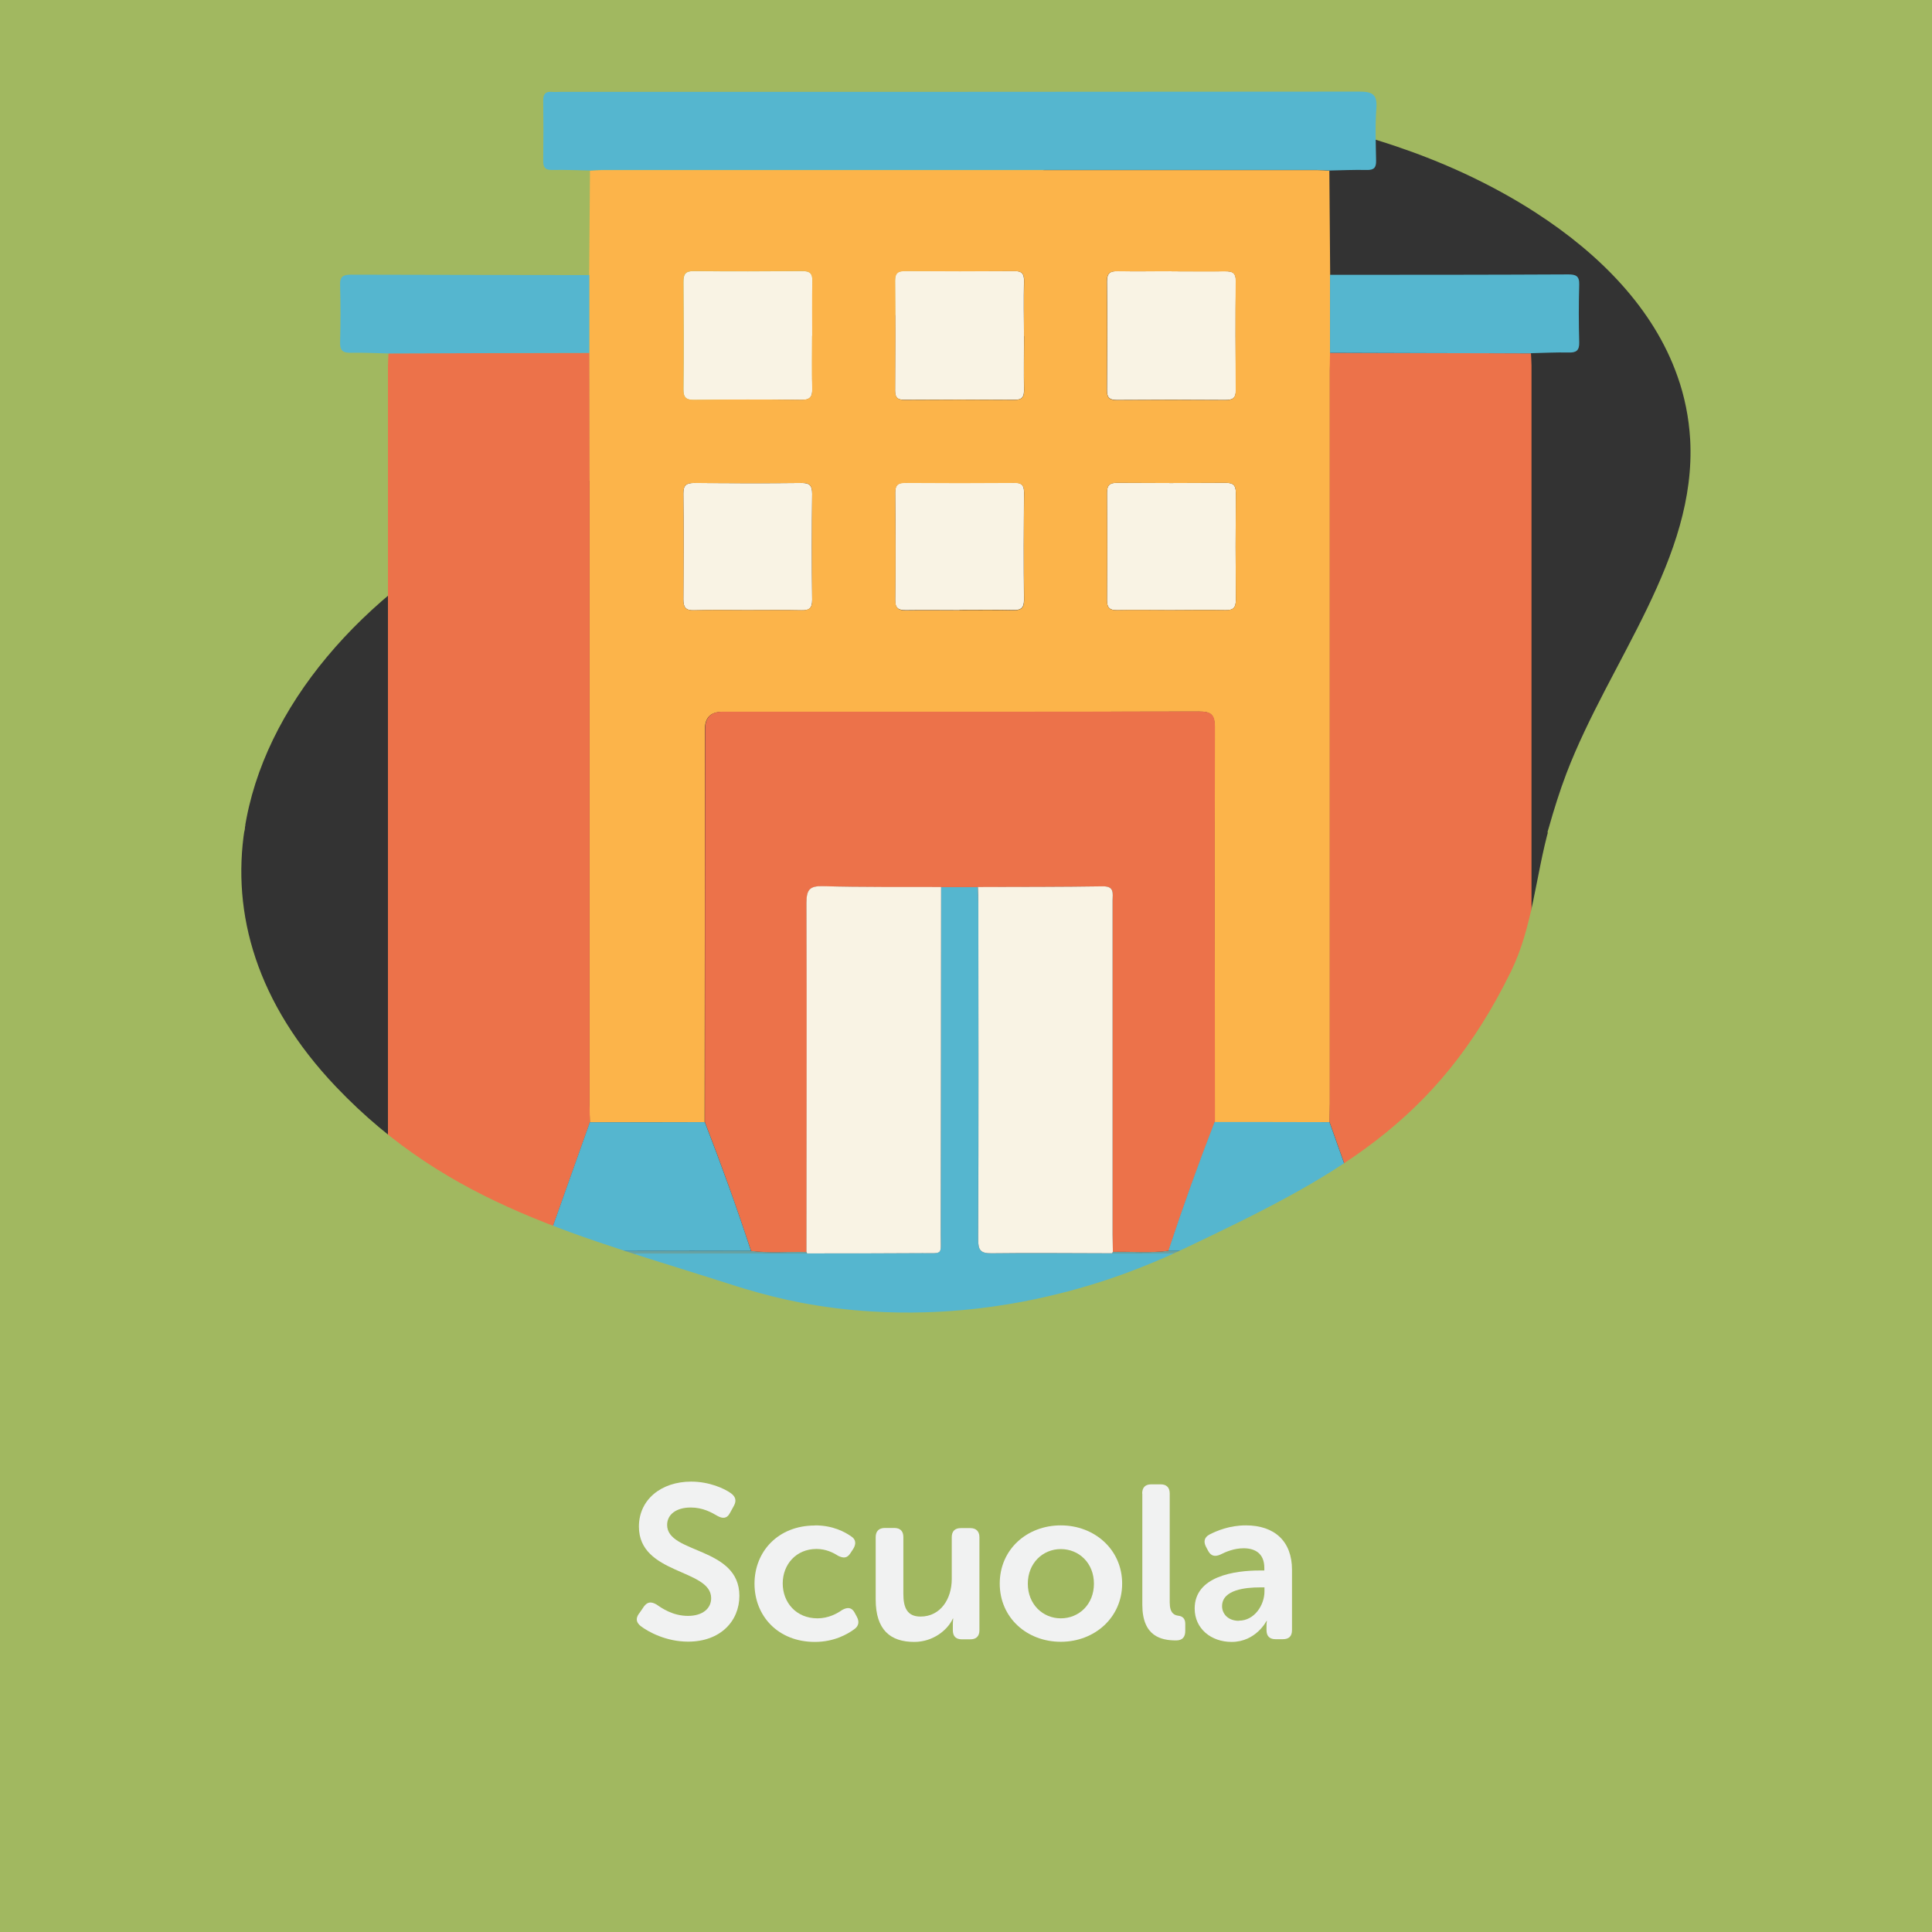 <?xml version="1.0" encoding="UTF-8"?>
<svg xmlns="http://www.w3.org/2000/svg" viewBox="0 0 141.73 141.73">
  <rect x="0" y="0" width="141.73" height="141.73" fill="#333333" stroke="none"/>
  <defs>
    <style>
      .cls-1 {
        fill: #f1f2f2;
      }

      .cls-2 {
        fill: #ec724a;
      }

      .cls-3 {
        fill: none;
      }

      .cls-4 {
        fill: #a1b860;
        stroke: #a1b860;
        stroke-miterlimit: 10;
        stroke-width: .5px;
      }

      .cls-5 {
        fill: #68a2a3;
      }

      .cls-6 {
        fill: #f9f3e4;
      }

      .cls-7 {
        fill: #55b6cf;
      }

      .cls-8 {
        fill: #fcb44a;
      }
    </style>
  </defs>
  <g id="Bottom_BGS" data-name="Bottom BGS">
    <path class="cls-4" d="M36.17,38.23c.31-.16.62-.32.94-.48,7.64-3.79,16.08-6.25,23.18-10.8,1.41-.9,2.76-1.88,4.04-2.97.55-.47,1.08-.95,1.61-1.45.01,0,.02-.01.03-.02,1.32-1.26,2.58-2.61,3.84-3.94.61-.65,1.21-1.29,1.82-1.93,2.54-2.62,5.18-5.06,8.45-6.62,6.92-3.31,15.14-1.97,22.4.47,1.66.56,3.34,1.22,4.99,1.98,1.83.85,3.63,1.82,5.31,2.91,4.79,3.09,8.76,7.15,10.51,12.13.27.75.48,1.52.64,2.31.16.78.26,1.59.31,2.41.48,8.83-5.94,16.35-9.1,24.61-.49,1.29-.9,2.61-1.28,3.94,9.3-1.09,18.59-2.44,27.85-3.99V0H0v57.72c5.89,1.21,11.79,2.22,17.7,3.05,1.4-9.06,8.69-17.4,18.47-22.54Z"/>
  </g>
  <g id="Elements">
    <g>
      <path class="cls-6" d="M59.58,24.64c0,1.28-.02,2.55.01,3.83.02.6-.12.88-.8.87-2.62-.04-5.24-.03-7.86,0-.59,0-.8-.17-.79-.78.03-2.62.02-5.24,0-7.86,0-.57.12-.82.76-.81,2.65.03,5.3.02,7.96,0,.55,0,.75.16.74.73-.03,1.34-.01,2.68-.01,4.03Z"/>
      <path class="cls-6" d="M75.12,24.65c0,1.31-.02,2.62,0,3.93.01.54-.14.76-.72.75-2.69-.02-5.37-.02-8.06,0-.52,0-.68-.18-.68-.69.02-2.69.02-5.37,0-8.06,0-.6.25-.7.77-.7,2.65.02,5.31.02,7.96,0,.56,0,.74.18.73.73-.03,1.34-.01,2.69,0,4.03Z"/>
      <path class="cls-6" d="M85.95,19.9c1.31,0,2.62.01,3.93,0,.5,0,.78.08.78.69-.03,2.68-.02,5.37,0,8.05,0,.59-.25.7-.77.7-2.65-.02-5.3-.02-7.96,0-.57,0-.73-.2-.72-.74.02-2.65.03-5.3,0-7.96,0-.64.26-.76.82-.75,1.31.03,2.62,0,3.93,0Z"/>
      <path class="cls-6" d="M54.75,44.76c-1.28,0-2.56-.03-3.84.01-.61.02-.78-.22-.78-.8.02-2.59.03-5.18,0-7.77,0-.62.23-.77.81-.77,2.62.02,5.25.03,7.87,0,.62,0,.77.22.77.8-.03,2.59-.03,5.18,0,7.77,0,.62-.21.79-.8.77-1.34-.03-2.69-.01-4.03-.01Z"/>
      <path class="cls-6" d="M70.4,44.76c-1.31,0-2.62-.02-3.93,0-.58.01-.81-.15-.8-.77.03-2.62.03-5.24,0-7.86,0-.57.21-.72.75-.72,2.65.02,5.3.02,7.95,0,.53,0,.76.13.75.71-.02,2.62-.03,5.24,0,7.86,0,.61-.21.79-.8.77-1.31-.03-2.62-.01-3.93-.01Z"/>
      <path class="cls-6" d="M85.89,44.76c-1.31,0-2.62-.02-3.94,0-.55.01-.74-.18-.74-.73.02-2.62.02-5.25,0-7.87,0-.55.17-.74.73-.74,2.66.02,5.31.02,7.97,0,.55,0,.75.16.75.73-.02,2.62-.02,5.25,0,7.87,0,.55-.18.75-.74.74-1.34-.03-2.69,0-4.03,0Z"/>
      <g>
        <path class="cls-8" d="M97.52,12.51c.02,2.55.04,5.11.06,7.66,0,1.91,0,3.81,0,5.72,0,.43-.02.85-.02,1.28,0,17.93,0,35.85,0,53.78,0,.46-.02.92-.02,1.38-2.81,0-5.62,0-8.43-.01,0-9.64-.02-19.29,0-28.93,0-.95-.24-1.2-1.19-1.19-11.65.03-23.29.02-34.94.02q-1.27,0-1.27,1.27c0,9.61-.01,19.22-.02,28.84-2.81,0-5.62,0-8.42.01,0-.43-.03-.85-.03-1.28,0-15.04,0-30.09,0-45.13,0-3.34-.01-6.69-.02-10.03,0-1.91,0-3.81,0-5.72.02-2.55.04-5.1.06-7.66.29-.01.59-.04.88-.04,17.49,0,34.99,0,52.48,0,.29,0,.59.02.88.04ZM59.58,24.64c0-1.34-.02-2.69.01-4.03.01-.56-.19-.73-.74-.73-2.65.02-5.3.03-7.96,0-.64,0-.76.25-.76.81.02,2.62.03,5.24,0,7.86,0,.61.2.79.79.78,2.62-.03,5.24-.03,7.86,0,.69,0,.82-.26.8-.87-.04-1.28-.01-2.55-.01-3.83ZM75.12,24.65c0-1.34-.02-2.69.01-4.03.01-.55-.17-.74-.73-.73-2.65.02-5.31.02-7.96,0-.51,0-.77.1-.77.7.03,2.69.02,5.37,0,8.06,0,.5.16.69.68.69,2.69-.02,5.37-.02,8.06,0,.57,0,.73-.21.72-.75-.03-1.31,0-2.62,0-3.93ZM85.95,19.9c-1.31,0-2.62.02-3.93,0-.56-.01-.82.1-.82.75.03,2.65.02,5.3,0,7.96,0,.55.16.75.72.74,2.65-.02,5.3-.02,7.96,0,.52,0,.77-.11.77-.7-.02-2.68-.03-5.37,0-8.05,0-.61-.28-.7-.78-.69-1.31.02-2.62,0-3.93,0ZM54.75,44.76c1.34,0,2.69-.02,4.03.01.59.01.81-.16.8-.77-.03-2.59-.03-5.18,0-7.77,0-.58-.15-.81-.77-.8-2.62.03-5.25.03-7.87,0-.58,0-.81.15-.81.77.03,2.59.03,5.18,0,7.77,0,.59.16.82.78.8,1.28-.04,2.56-.01,3.84-.01ZM70.4,44.76c1.31,0,2.62-.02,3.93.01.58.01.8-.16.8-.77-.03-2.62-.03-5.24,0-7.86,0-.58-.22-.72-.75-.71-2.65.02-5.3.02-7.95,0-.54,0-.75.15-.75.72.02,2.62.03,5.24,0,7.86,0,.62.23.78.8.77,1.31-.03,2.62,0,3.93-.01ZM85.89,44.76c1.34,0,2.69-.02,4.03,0,.56.01.74-.19.74-.74-.02-2.62-.02-5.25,0-7.87,0-.57-.2-.73-.75-.73-2.66.02-5.31.02-7.97,0-.56,0-.73.19-.73.74.02,2.62.02,5.25,0,7.87,0,.56.18.75.74.73,1.31-.03,2.62,0,3.94,0Z"/>
        <path class="cls-2" d="M43.23,25.89c0,3.34.02,6.69.02,10.03,0,15.04,0,30.09,0,45.13,0,.43.02.85.03,1.28-1.12,3.15-2.24,6.3-3.36,9.45-.39.02-.78.06-1.17.06-3.42,0-6.84,0-10.26,0-.01-.33-.03-.65-.03-.98,0-21.32,0-42.64,0-63.96,0-.33.03-.65.04-.98,4.91-.01,9.83-.02,14.74-.04Z"/>
        <path class="cls-2" d="M97.53,82.32c0-.46.02-.92.02-1.38,0-17.93,0-35.85,0-53.78,0-.43.01-.85.02-1.28,4.91.01,9.83.02,14.74.04.01.29.04.59.04.88,0,21.38,0,42.77,0,64.15,0,.29-.02.59-.03.88-.42,0-.85,0-1.27,0-3.39-.02-6.77-.04-10.16-.07-1.12-3.15-2.24-6.3-3.36-9.46Z"/>
        <path class="cls-7" d="M112.38,91.95c.95,0,1.9,0,2.85-.02.47-.01.63.17.62.63-.02,1.48-.02,2.95,0,4.43,0,.53-.2.71-.69.66-.19-.02-.39,0-.59,0-29.45,0-58.9,0-88.35,0-1.41,0-1.27.17-1.27-1.25,0-1.25.02-2.49-.01-3.74-.01-.55.16-.76.73-.74.92.04,1.84.02,2.75.02.82,0,1.64.03,2.46.03,9.44,0,18.89-.02,28.33-.03,2.82,0,5.64,0,8.46-.02,1.55,0,1.34.19,1.34-1.37.02-8.5.02-16.99.03-25.49.9,0,1.8,0,2.7,0,0,.39.03.79.03,1.18,0,8.23.01,16.47-.01,24.7,0,.75.17,1.01.97,1,2.95-.04,5.9,0,8.86,0,5.05,0,10.1.01,15.15.01,5.21,0,10.43,0,15.64-.01Z"/>
        <path class="cls-7" d="M97.52,12.51c-.29-.01-.59-.04-.88-.04-17.49,0-34.99,0-52.48,0-.29,0-.59.02-.88.04-.92-.02-1.83-.06-2.75-.04-.52.01-.69-.17-.68-.68.02-1.48.02-2.95,0-4.43,0-.47.18-.66.64-.62.2.02.39,0,.59,0,19.55,0,39.09,0,58.64-.02.98,0,1.32.21,1.25,1.23-.1,1.27-.04,2.56-.02,3.84.01.51-.16.69-.68.68-.92-.02-1.83.02-2.75.04Z"/>
        <path class="cls-7" d="M43.23,25.89c-4.91.01-9.83.02-14.74.04-.91-.02-1.83-.07-2.74-.05-.57.01-.82-.13-.8-.76.04-1.41.04-2.82,0-4.22-.02-.64.25-.75.81-.75,5.82.02,11.65.02,17.47.03,0,1.91,0,3.81,0,5.72Z"/>
        <path class="cls-7" d="M112.31,25.92c-4.91-.01-9.83-.02-14.74-.04,0-1.91,0-3.81,0-5.72,5.82,0,11.65,0,17.47-.03.56,0,.83.11.81.75-.04,1.41-.04,2.81,0,4.22.02.63-.23.78-.8.76-.91-.02-1.83.03-2.74.05Z"/>
        <path class="cls-5" d="M59.21,91.95c-9.44,0-18.89.02-28.33.03-.82,0-1.64-.02-2.46-.03.01-.04.03-.08.06-.11,3.42,0,6.84,0,10.26,0,.39,0,.78-.04,1.17-.06,5.06,0,10.12-.01,15.18-.02,1.35.18,2.71.04,4.07.08.02.04.04.07.05.11Z"/>
        <path class="cls-5" d="M112.38,91.95c-5.21,0-10.43.01-15.64.01-5.05,0-10.1,0-15.15-.01.02-.04.03-.08.05-.11,1.36-.04,2.72.09,4.07-.08,5.06,0,10.12.01,15.18.02,3.39.02,6.77.05,10.16.07.42,0,.85,0,1.27,0,.03.03.05.07.06.11Z"/>
        <path class="cls-2" d="M85.71,91.76c-1.35.18-2.71.04-4.07.08,0-.43-.02-.85-.02-1.28,0-8.16,0-16.33,0-24.49,0-.5.17-1.05-.72-1.04-3.05.05-6.1.04-9.15.05-.9,0-1.8,0-2.7,0-2.88-.01-5.77.03-8.65-.06-1.01-.03-1.24.26-1.23,1.25.03,8.53,0,17.05,0,25.58-1.36-.04-2.72.09-4.07-.08-1.05-3.18-2.18-6.33-3.39-9.45,0-9.61.01-19.22.02-28.84q0-1.27,1.27-1.27c11.65,0,23.29.01,34.94-.02.95,0,1.2.24,1.19,1.19-.03,9.64-.01,19.29,0,28.93-1.21,3.12-2.35,6.27-3.39,9.45Z"/>
        <path class="cls-7" d="M51.7,82.31c1.21,3.12,2.35,6.27,3.39,9.45-5.06,0-10.12.01-15.18.02,1.12-3.15,2.24-6.3,3.36-9.45,2.81,0,5.62,0,8.42-.01Z"/>
        <path class="cls-7" d="M85.71,91.76c1.05-3.18,2.18-6.33,3.39-9.45,2.81,0,5.62,0,8.43.01,1.12,3.15,2.24,6.3,3.36,9.46-5.06,0-10.12-.01-15.18-.02Z"/>
        <path class="cls-6" d="M59.16,91.84c0-8.53.03-17.05,0-25.58,0-.99.22-1.28,1.23-1.25,2.88.08,5.77.05,8.65.06,0,8.5-.02,16.99-.03,25.49,0,1.56.21,1.36-1.34,1.37-2.82.02-5.64.02-8.46.02-.02-.04-.03-.08-.05-.11Z"/>
        <path class="cls-6" d="M71.75,65.07c3.05-.01,6.1,0,9.15-.05.88-.01.72.54.72,1.04,0,8.16,0,16.33,0,24.49,0,.43.02.85.02,1.28-.02.04-.04.08-.05.11-2.95,0-5.9-.04-8.86,0-.8.01-.97-.24-.97-1,.03-8.23.02-16.47.01-24.7,0-.39-.02-.79-.03-1.18Z"/>
      </g>
    </g>
  </g>
  <g id="Top_BGS" data-name="Top BGS">
    <path class="cls-4" d="M113.89,60.77c-.99,3.52-1.21,7.32-2.82,10.6-5.52,11.29-13.01,15.19-24.15,20.48-1.43.68-2.9,1.29-4.4,1.84-1.8.65-3.64,1.2-5.5,1.63-1.31.31-2.64.56-3.97.75-1.72.25-3.45.4-5.18.45-1.3.04-2.59.02-3.89-.06-1.77-.1-3.53-.32-5.27-.65-1.39-.27-2.76-.61-4.12-1.02-.19-.06-.39-.12-.59-.18-11.57-3.72-21.15-5.91-29.53-14.71-5.88-6.18-7.75-12.83-6.77-19.14-5.91-.83-11.81-1.85-17.7-3.05v84.02h141.73V56.78c-9.26,1.55-18.55,2.9-27.85,3.99Z"/>
  </g>
  <g id="Texts">
    <g>
      <rect class="cls-3" x="0" y="87.41" width="141.73" height="54.32"/>
      <path class="cls-1" d="M46.89,118.36l.35-.51c.26-.35.53-.37.93-.14.37.26,1.18.83,2.3.83,1.06,0,1.7-.53,1.7-1.3,0-2.16-5.3-1.71-5.3-5.25,0-2,1.66-3.3,3.83-3.3,1.34,0,2.45.51,2.93.86.35.26.4.56.21.91l-.29.53c-.24.46-.58.4-.91.22-.46-.27-1.09-.62-1.97-.62-1.06,0-1.73.51-1.73,1.28,0,2.13,5.3,1.58,5.3,5.2,0,1.84-1.38,3.36-3.76,3.36-1.62,0-2.93-.72-3.49-1.15-.26-.22-.42-.5-.1-.93Z"/>
      <path class="cls-1" d="M59.79,111.9c1.31,0,2.19.48,2.67.82.34.22.35.56.13.91l-.21.32c-.24.37-.51.37-.9.18-.34-.22-.88-.5-1.58-.5-1.5,0-2.48,1.14-2.48,2.53s.98,2.56,2.55,2.56c.8,0,1.44-.35,1.82-.62.4-.22.7-.18.91.21l.16.3c.19.35.14.67-.18.9-.5.37-1.49.94-2.9.94-2.71,0-4.43-1.91-4.43-4.27s1.73-4.27,4.43-4.27Z"/>
      <path class="cls-1" d="M64.24,112.76c0-.43.24-.67.67-.67h.69c.45,0,.67.24.67.67v4.16c0,.99.26,1.67,1.26,1.67,1.47,0,2.29-1.3,2.29-2.75v-3.07c0-.43.22-.67.67-.67h.69c.43,0,.67.24.67.67v6.82c0,.45-.24.67-.67.67h-.62c-.43,0-.66-.22-.66-.67v-.48c0-.19.03-.37.03-.37h-.03c-.38.83-1.44,1.71-2.83,1.71-1.75,0-2.83-.88-2.83-3.11v-4.58Z"/>
      <path class="cls-1" d="M77.82,111.9c2.48,0,4.5,1.78,4.5,4.27s-2.02,4.27-4.5,4.27-4.48-1.76-4.48-4.27,2-4.27,4.48-4.27ZM77.82,118.72c1.33,0,2.43-1.02,2.43-2.54s-1.1-2.54-2.43-2.54-2.42,1.04-2.42,2.54,1.09,2.54,2.42,2.54Z"/>
      <path class="cls-1" d="M83.79,109.56c0-.43.22-.67.66-.67h.7c.43,0,.66.24.66.67v7.99c0,.8.34.94.64.98.29.03.5.21.5.58v.54c0,.42-.19.69-.67.69-1.09,0-2.48-.29-2.48-2.62v-8.15Z"/>
      <path class="cls-1" d="M92.41,115.21h.34v-.19c0-1.07-.69-1.44-1.52-1.44-.69,0-1.31.26-1.7.46-.4.18-.7.11-.9-.27l-.16-.3c-.19-.37-.13-.69.26-.9.53-.27,1.46-.67,2.67-.67,2.11,0,3.38,1.18,3.38,3.25v4.43c0,.45-.22.67-.67.67h-.54c-.43,0-.66-.22-.66-.67v-.32c0-.22.03-.35.03-.35h-.03s-.77,1.54-2.56,1.54c-1.49,0-2.71-.96-2.71-2.45,0-2.38,2.95-2.79,4.77-2.79ZM90.89,118.89c1.14,0,1.87-1.15,1.87-2.14v-.3h-.34c-1.02,0-2.77.16-2.77,1.38,0,.54.42,1.07,1.23,1.07Z"/>
    </g>
  </g>
</svg>